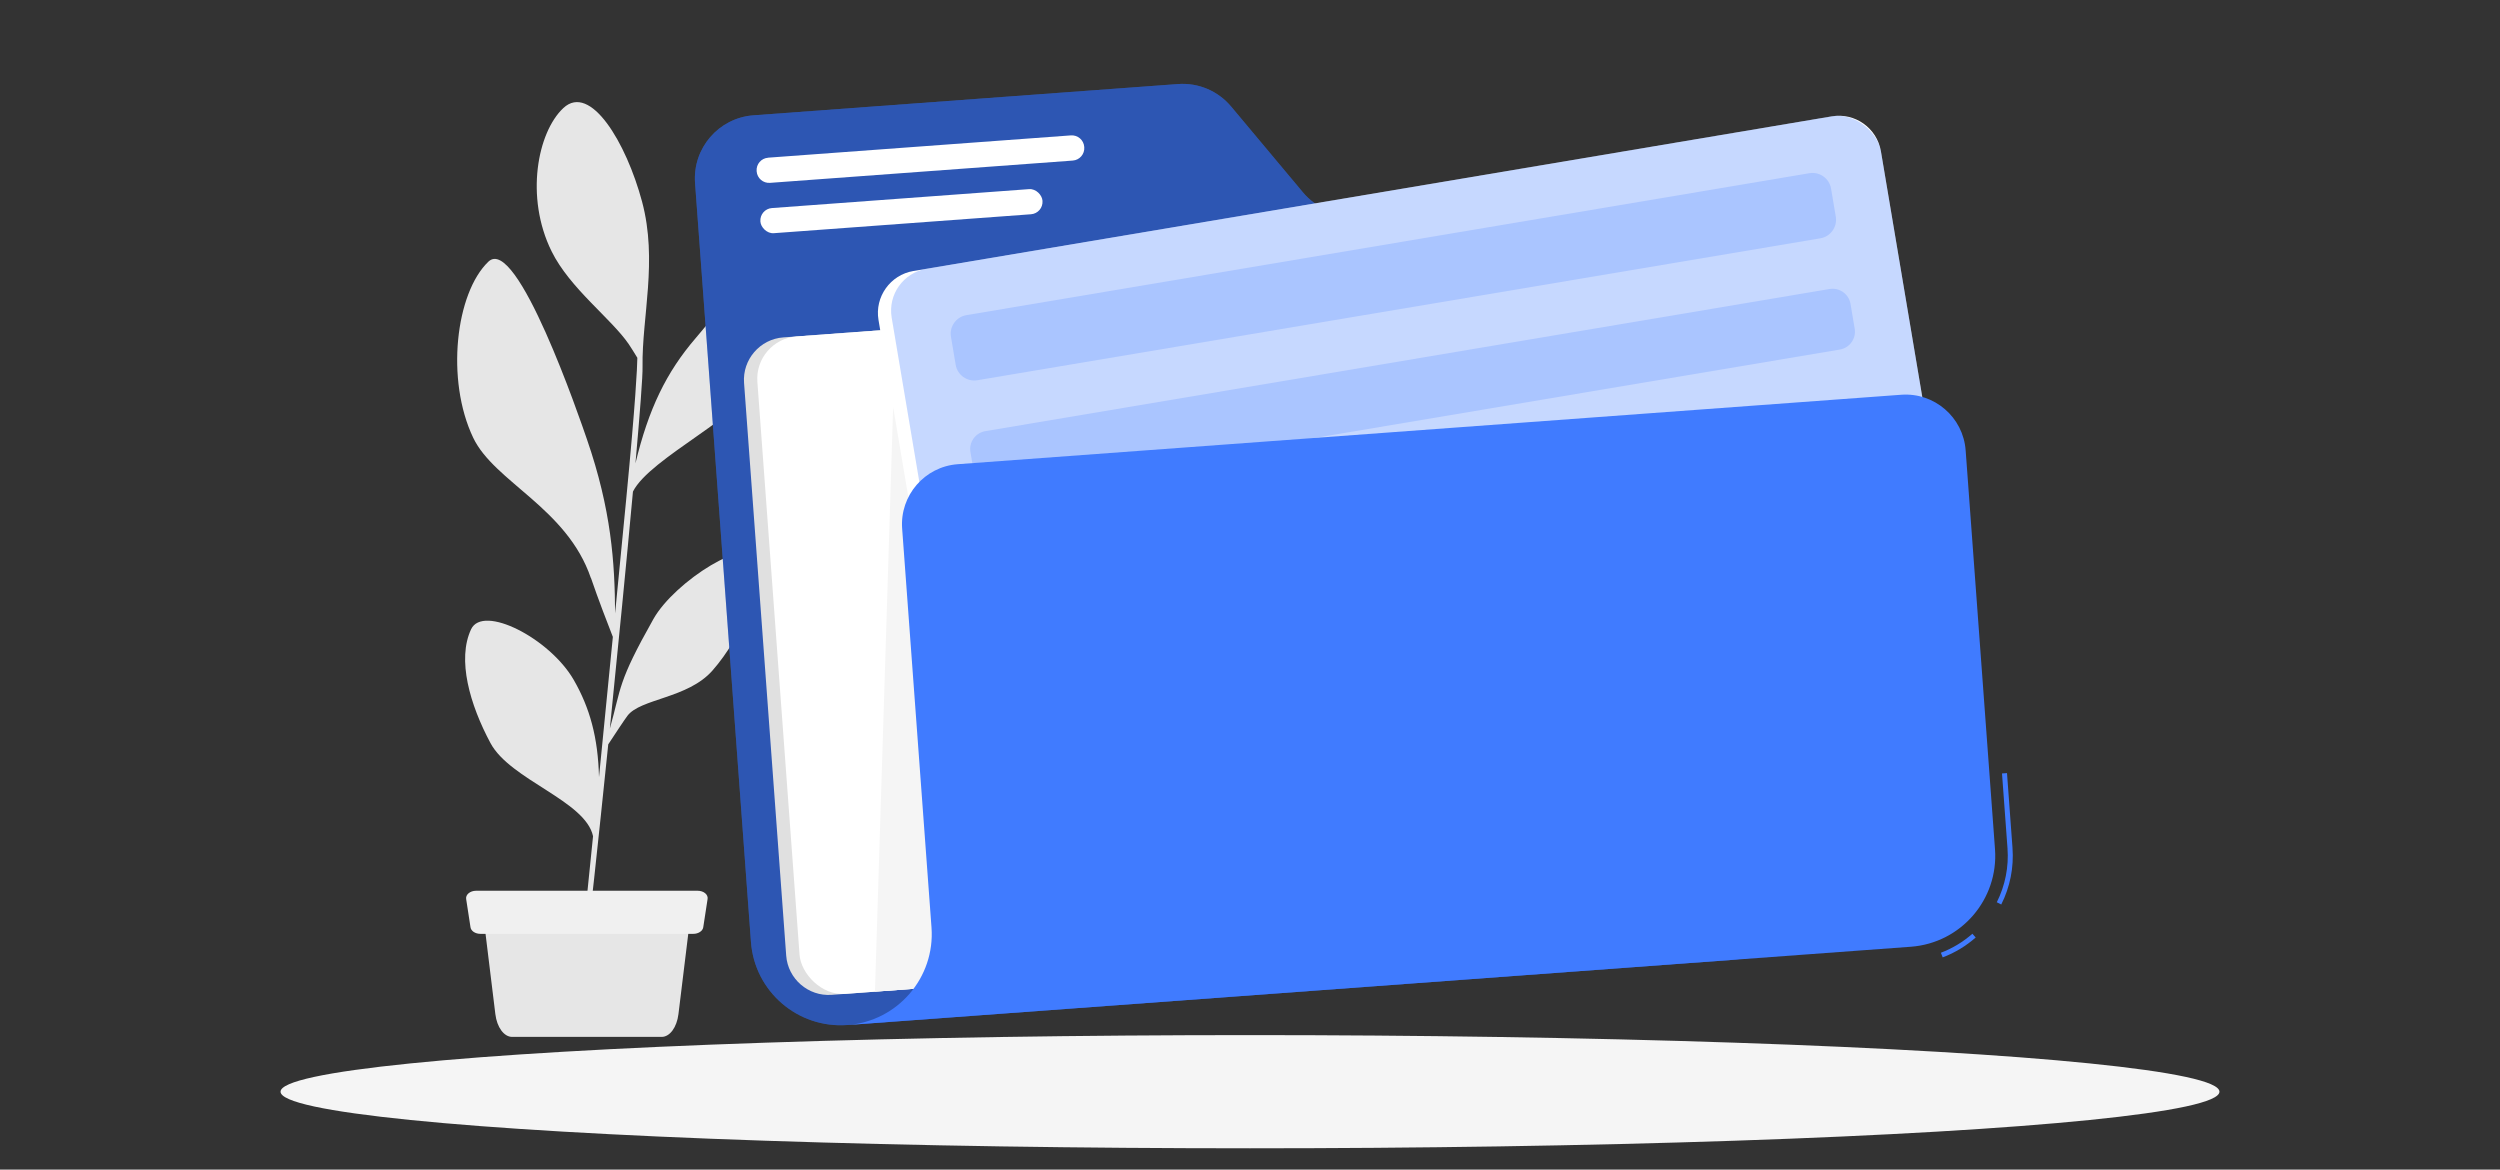 <?xml version="1.0" encoding="UTF-8"?>
<svg xmlns="http://www.w3.org/2000/svg" viewBox="0 0 500 233.92">
  <rect x="0" y="0" width="500" height="233.92" fill="#333333" stroke="none"/>
  <defs>
    <style>
      .cls-1, .cls-2, .cls-3 {
        fill: #407bff;
      }

      .cls-4 {
        fill: #e6e6e6;
      }

      .cls-2, .cls-5 {
        opacity: .3;
      }

      .cls-3 {
        opacity: .2;
      }

      .cls-6 {
        fill: #fff;
      }

      .cls-7 {
        fill: #f5f5f5;
      }

      .cls-8 {
        fill: #f0f0f0;
      }

      .cls-9 {
        fill: #e0e0e0;
      }
    </style>
  </defs>
  <g id="Background_Complete">
    <g>
      <path class="cls-4" d="M118.17,115.6c-4.77-14-19.31-19.21-23.53-28.05-5.53-11.58-3.51-28.95,3.04-35.22,5.69-5.45,18.28,31.39,19.7,35.51,4.89,14.16,5.58,24.66,5.64,34.84.85-8.65,1.62-16.59,2.21-22.72,1.92-19.99,2.21-26.42,2.24-28.4-.59-.97-1.29-2.09-1.7-2.7-3.48-5.11-11.8-11.18-15.46-18.61-5.34-10.84-2.8-23.81,2.36-28.64,5.4-5.05,12.57,6.89,15.74,18.71s-.05,23.14.1,32.97c.05,1.93-.52,9.24-1.42,19.39,2.62-10.92,6.19-18.24,12.04-25.05,7.19-8.38,13.74-18.59,18.73-17.28,4.99,1.32.68,14.83-4.46,24.31-4.58,8.45-23.4,16.87-26.81,23.66-1.26,13.76-2.97,31.18-4.62,47.41,2.36-8.38,1.48-9.09,8.71-21.92,4.3-7.63,19.43-17.04,20.51-11.79,1.06,5.14-2.6,15.15-8.7,22.09-4.92,5.6-14.42,5.59-17.01,9.06-.61.81-2.66,3.92-3.83,5.7-2.03,19.81-3.92,37.3-4.71,43.26l-.93.06c.22-1.54,1.26-11.62,2.6-24.95-1.5-7.1-16.56-11.24-20.51-18.62-4.14-7.72-6.72-16.73-3.88-22.77,2.37-5.03,15.74,1.81,20.54,10.15,3.19,5.55,4.85,11.48,5.04,19.44.9-9.08,1.87-18.84,2.77-28.06-.9-2.3-2.95-7.59-4.38-11.79Z"/>
      <g>
        <path class="cls-4" d="M132.31,207.38h-29.88c-1.63,0-3.04-1.91-3.36-4.56l-2.12-17.34h40.86l-2.12,17.34c-.32,2.65-1.73,4.56-3.36,4.56Z"/>
        <path class="cls-8" d="M138.66,186.77h-42.57c-1.02,0-1.88-.56-1.99-1.31l-.87-5.67c-.13-.87.8-1.64,1.99-1.64h44.31c1.2,0,2.13.76,1.99,1.64l-.87,5.67c-.11.74-.97,1.31-1.99,1.31Z"/>
      </g>
    </g>
  </g>
  <g id="Shadow">
    <ellipse id="_x3C_Path_x3E_" class="cls-7" cx="250" cy="218.34" rx="193.89" ry="11.32"/>
  </g>
  <g id="Folder">
    <g>
      <g>
        <path class="cls-1" d="M246.23,21.31l14.36,17.16c2.61,3.12,6.57,4.79,10.62,4.49l63.79-4.7c9.91-.73,18.54,6.71,19.27,16.62l8.68,117.83c.73,9.91-6.71,18.54-16.62,19.27l-176.87,13.02c-9.91.73-18.54-6.71-19.27-16.62l-11.18-151.78c-.51-6.96,4.72-13.02,11.68-13.54l84.91-6.25c4.06-.3,8.01,1.37,10.62,4.49Z"/>
        <g class="cls-5">
          <path d="M246.23,21.31l14.36,17.16c2.61,3.12,6.57,4.79,10.62,4.49l63.79-4.7c9.91-.73,18.54,6.71,19.27,16.62l8.68,117.83c.73,9.91-6.71,18.54-16.62,19.27l-176.87,13.02c-9.91.73-18.54-6.71-19.27-16.62l-11.18-151.78c-.51-6.96,4.72-13.02,11.68-13.54l84.91-6.25c4.06-.3,8.01,1.37,10.62,4.49Z"/>
        </g>
      </g>
      <path class="cls-6" d="M153.73,29.3h60.72c1.37,0,2.49,1.11,2.49,2.49v.07c0,1.37-1.11,2.49-2.49,2.49h-60.72c-1.37,0-2.49-1.11-2.49-2.49v-.07c0-1.37,1.11-2.48,2.48-2.48Z" transform="translate(-1.84 13.6) rotate(-4.21)"/>
      <rect class="cls-6" x="152" y="39.71" width="56.57" height="5.04" rx="2.49" ry="2.49" transform="translate(-2.61 13.35) rotate(-4.21)"/>
      <path class="cls-9" d="M352.14,185.29l-185.81,13.68c-4.66.34-8.75-3.19-9.09-7.85l-8.43-114.55c-.34-4.66,3.19-8.75,7.85-9.09l185.81-13.68c4.66-.34,8.75,3.19,9.09,7.85l8.43,114.55c.34,4.66-3.19,8.75-7.85,9.09Z"/>
      <rect class="cls-6" x="155.42" y="60.36" width="200.63" height="131.85" rx="8.49" ry="8.49" transform="translate(-8.58 19.12) rotate(-4.21)"/>
      <polygon class="cls-7" points="174.99 198.33 213.34 195.51 178.63 81.35 174.99 198.33"/>
      <path class="cls-6" d="M388.28,153.3l-183.72,30.93c-4.61.78-9.01-2.36-9.79-6.97l-19.07-113.27c-.78-4.61,2.36-9.01,6.97-9.79l183.72-30.93c4.61-.78,9.01,2.36,9.79,6.97l19.07,113.27c.78,4.61-2.36,9.01-6.97,9.79Z"/>
      <rect class="cls-2" x="186.48" y="37.61" width="200.63" height="131.85" rx="8.49" ry="8.49" transform="translate(-13.21 49.05) rotate(-9.56)"/>
      <path class="cls-3" d="M364.09,47.66l-168.63,28.39c-2.03.34-3.97-1.04-4.32-3.07l-.95-5.63c-.34-2.03,1.04-3.97,3.07-4.32l168.63-28.39c2.03-.34,3.97,1.04,4.32,3.07l.95,5.63c.34,2.03-1.04,3.97-3.07,4.32Z"/>
      <path class="cls-3" d="M365.92,57.8l-168.86,28.43c-1.97.33-3.31,2.21-2.97,4.18l.84,4.96c.33,1.97,2.21,3.31,4.18,2.97l168.86-28.43c1.97-.33,3.31-2.21,2.97-4.18l-.84-4.96c-.33-1.97-2.21-3.3-4.18-2.97Z"/>
      <path class="cls-1" d="M388.54,191.48l-.36-.93c2.31-.88,4.43-2.16,6.3-3.8l.66.75c-1.96,1.72-4.18,3.06-6.61,3.98Z"/>
      <path class="cls-1" d="M400.25,180.9l-.89-.45c1.67-3.33,2.42-7.07,2.14-10.8l-1.1-14.96,1-.07,1.1,14.96c.29,3.91-.49,7.83-2.25,11.32Z"/>
      <path class="cls-1" d="M382.16,189.35l-194.52,14.32h0s-18.18,1.34-18.18,1.34c10.04-.74,17.58-9.48,16.84-19.52l-5.87-79.76c-.49-6.63,4.49-12.4,11.12-12.89l188.69-13.89c6.63-.49,12.4,4.49,12.89,11.12l5.87,79.76c.74,10.04-6.8,18.78-16.84,19.52Z"/>
    </g>
  </g>
</svg>